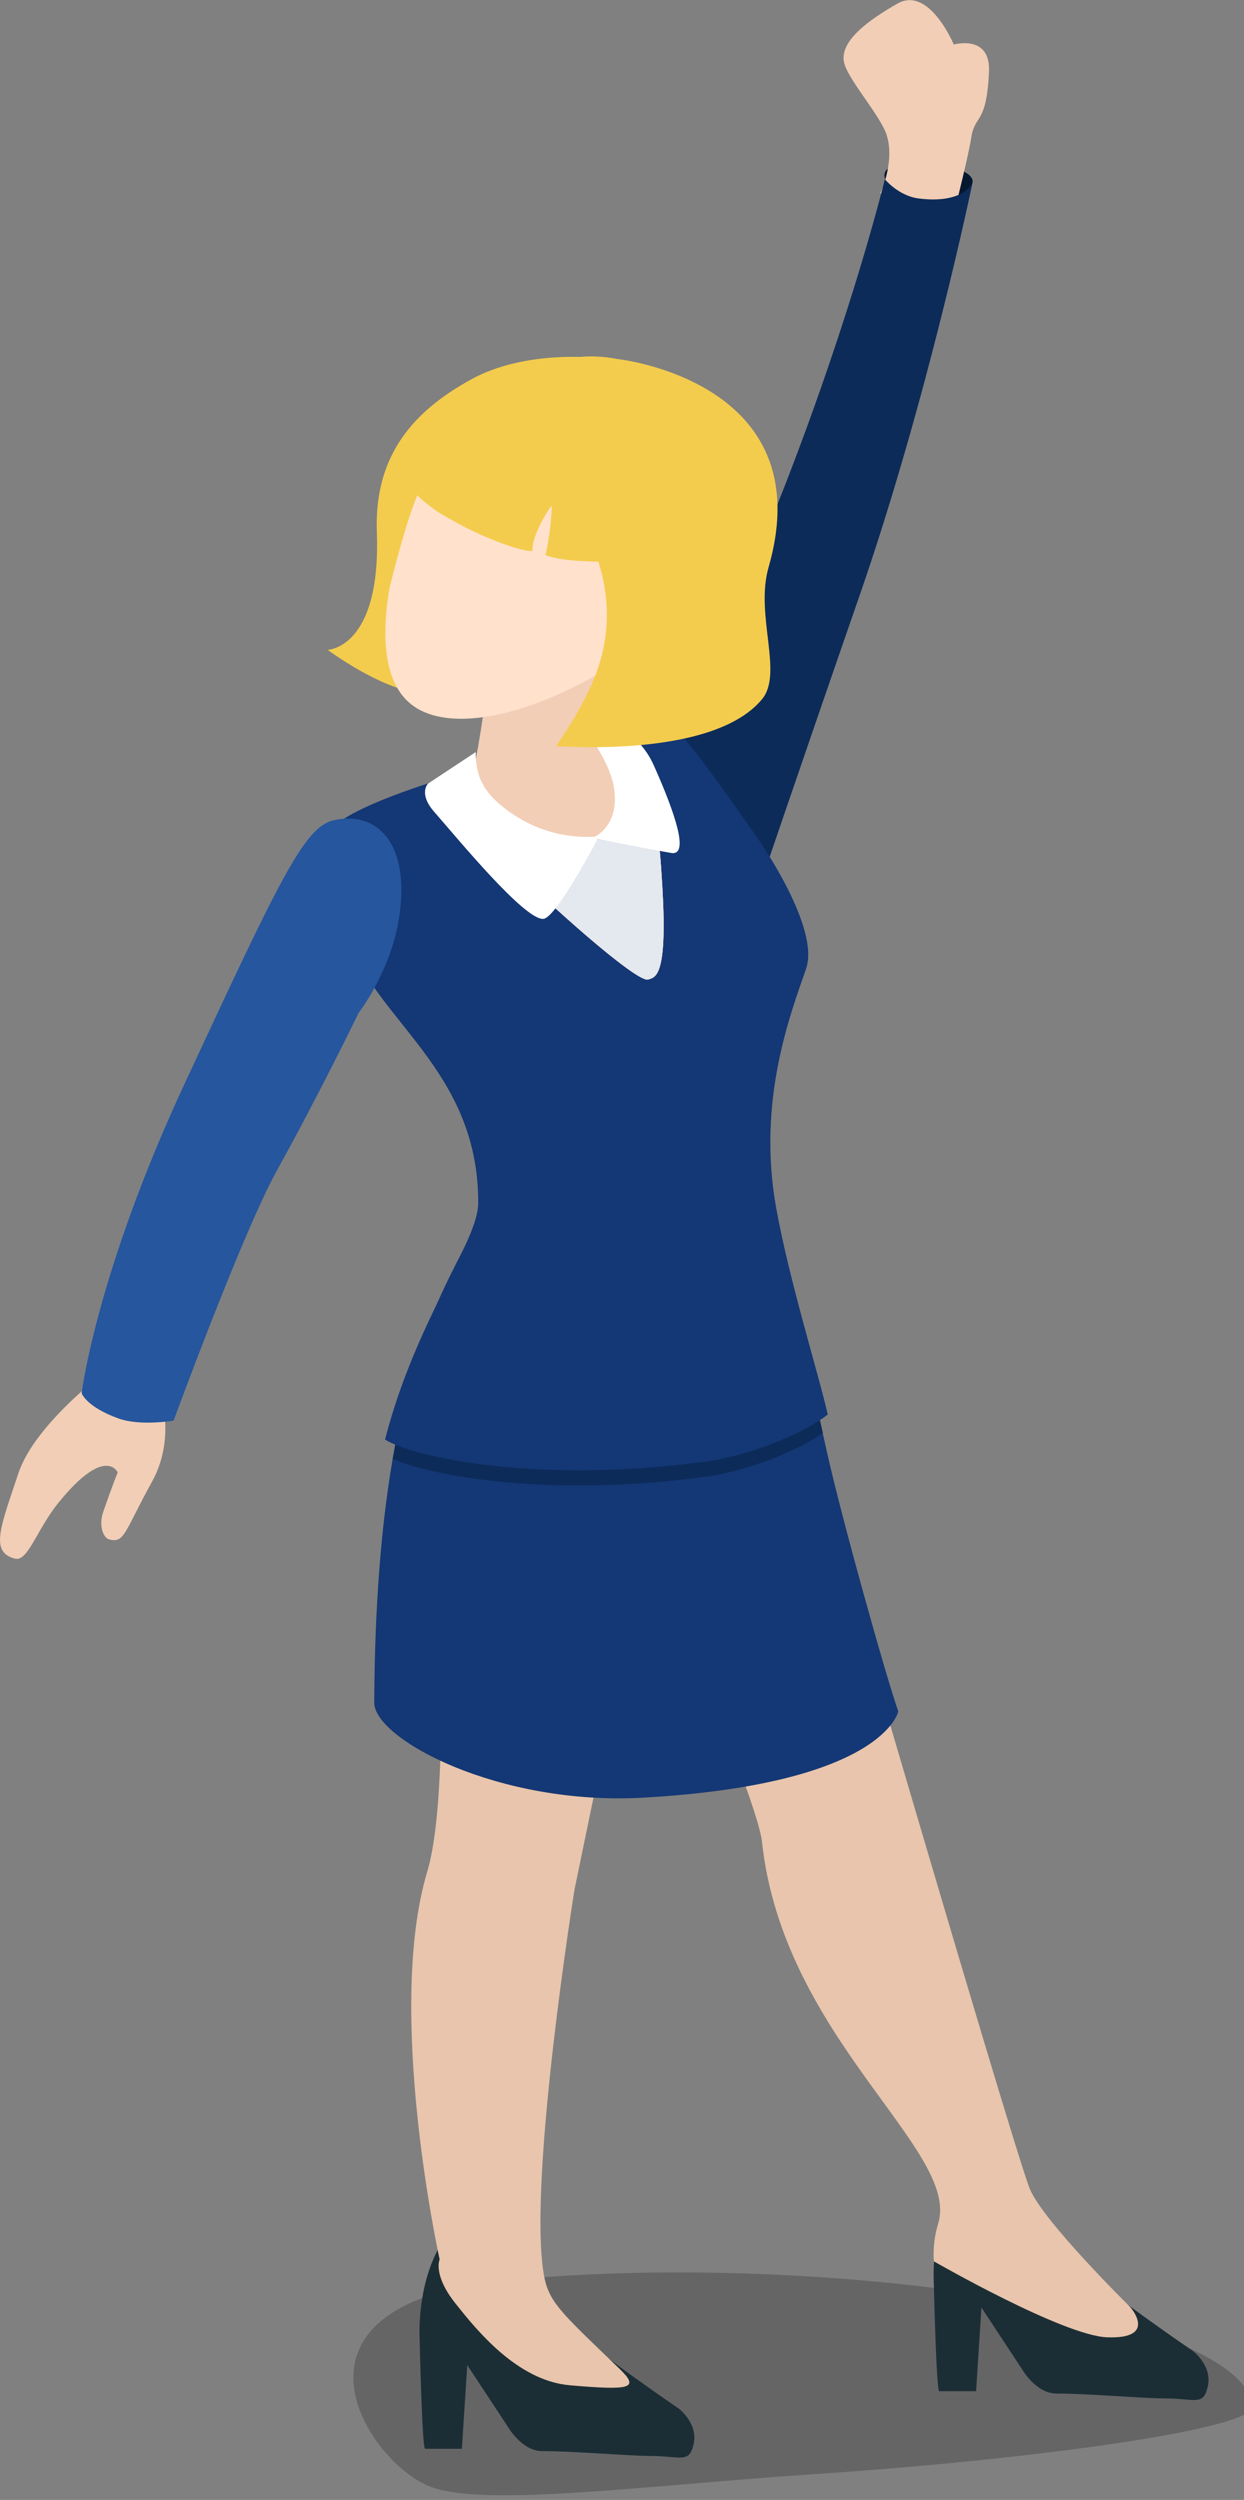 <?xml version="1.0" encoding="UTF-8" standalone="no"?>
<!-- Created with Inkscape (http://www.inkscape.org/) -->

<svg
   xmlns:dc="http://purl.org/dc/elements/1.1/"
   xmlns:cc="http://creativecommons.org/ns#"
   xmlns:rdf="http://www.w3.org/1999/02/22-rdf-syntax-ns#"
   xmlns:svg="http://www.w3.org/2000/svg"
   xmlns="http://www.w3.org/2000/svg"
   xmlns:sodipodi="http://sodipodi.sourceforge.net/DTD/sodipodi-0.dtd"
   xmlns:inkscape="http://www.inkscape.org/namespaces/inkscape"
   width="3.087mm"
   height="6.201mm"
   viewBox="0 0 3.087 6.201"
   version="1.1"
   id="svg113590"
   inkscape:version="0.92.2 (5c3e80d, 2017-08-06)"
   sodipodi:docname="people-dancing-5.svg">
  <rect x="0" y="0" width="3.087" height="6.201" fill="#808080" stroke="none"/>
  <defs
     id="defs113584">
    <clipPath
       id="clipPath6938"
       clipPathUnits="userSpaceOnUse">
      <path
         inkscape:connector-curvature="0"
         id="path6936"
         d="m 332.31,670.939 h 80.557 V 627.742 H 332.31 Z" />
    </clipPath>
    <clipPath
       id="clipPath19962"
       clipPathUnits="userSpaceOnUse">
      <path
         inkscape:connector-curvature="0"
         id="path19960"
         d="m 509.182,647.722 h 56.485 v -19.98 h -56.485 z" />
    </clipPath>
    <clipPath
       id="clipPath19818"
       clipPathUnits="userSpaceOnUse">
      <path
         inkscape:connector-curvature="0"
         id="path19816"
         d="m 671.425,650.716 h 65.619 v -22.975 h -65.619 z" />
    </clipPath>
    <clipPath
       id="clipPath14734"
       clipPathUnits="userSpaceOnUse">
      <path
         inkscape:connector-curvature="0"
         id="path14732"
         d="m 800.948,651.727 h 68.678 v -23.986 h -68.678 z" />
    </clipPath>
    <clipPath
       id="clipPath14822"
       clipPathUnits="userSpaceOnUse">
      <path
         inkscape:connector-curvature="0"
         id="path14820"
         d="m 957.738,645.951 h 63.252 v -18.209 h -63.252 z" />
    </clipPath>
  </defs>
  <sodipodi:namedview
     id="base"
     pagecolor="#ffffff"
     bordercolor="#666666"
     borderopacity="1.0"
     inkscape:pageopacity="0.0"
     inkscape:pageshadow="2"
     inkscape:zoom="0.35"
     inkscape:cx="-170.82703"
     inkscape:cy="656.45394"
     inkscape:document-units="mm"
     inkscape:current-layer="layer1"
     showgrid="false"
     inkscape:window-width="1360"
     inkscape:window-height="706"
     inkscape:window-x="-8"
     inkscape:window-y="-8"
     inkscape:window-maximized="1"
     fit-margin-top="0"
     fit-margin-left="0"
     fit-margin-right="0"
     fit-margin-bottom="0" />
  <g
     inkscape:label="Layer 1"
     inkscape:groupmode="layer"
     id="layer1"
     transform="translate(32.287,-316.319)">
    <g
       id="g36216"
       transform="matrix(0.1,0,0,0.086,-27.669,291.95)">
      <g
         transform="matrix(0.353,0,0,-0.353,-375.492,576.924)"
         id="g14816">
        <g
           id="g14818" />
        <g
           id="g14830">
          <g
             style="opacity:0.27"
             id="g14828"
             clip-path="url(#clipPath14822)">
            <g
               id="g14826"
               transform="translate(963.043,628.492)">
              <path
                 inkscape:connector-curvature="0"
                 id="path14824"
                 style="fill:#231f20;fill-opacity:1;fill-rule:nonzero;stroke:none"
                 d="M 0,0 C 3.692,-1.789 15.346,0.07 26.915,0.963 42.478,2.158 58.226,4.67 57.943,6.582 56.764,14.57 26.173,19.338 5.082,16.754 -11.276,14.75 -4.531,2.197 0,0" />
            </g>
          </g>
        </g>
      </g>
      <g
         transform="matrix(0.353,0,0,-0.353,-33.322,348.423)"
         id="g14832">
        <path
           inkscape:connector-curvature="0"
           id="path14834"
           style="fill:#1c2e35;fill-opacity:1;fill-rule:nonzero;stroke:none"
           d="m 0,0 c 0,0 2.533,-4.197 4.136,-6.252 1.131,-1.455 7.14,-6.221 7.14,-6.221 0,0 1.369,-1.181 1.068,-2.867 -0.308,-1.691 -0.917,-1.017 -3.047,-1.017 -1.503,0 -5.425,0.398 -7.617,0.398 -1.445,0 -2.436,2.045 -2.436,2.045 l -2.822,4.98 -0.376,-6.836 h -2.589 c -0.214,0 -0.384,9.028 -0.384,9.028 0,0 -0.233,4.199 1.442,7.578 C -3.811,4.215 0,0 0,0" />
      </g>
      <g
         transform="matrix(0.353,0,0,-0.353,-20.562,346.762)"
         id="g14836">
        <path
           inkscape:connector-curvature="0"
           id="path14838"
           style="fill:#1c2e35;fill-opacity:1;fill-rule:nonzero;stroke:none"
           d="m 0,0 c 0,0 2.534,-4.197 4.136,-6.252 1.129,-1.455 7.138,-6.221 7.138,-6.221 0,0 1.372,-1.181 1.067,-2.871 -0.306,-1.689 -0.917,-1.015 -3.044,-1.015 -1.507,0 -5.427,0.398 -7.615,0.398 -1.448,-0.002 -2.442,2.047 -2.442,2.047 l -2.82,4.98 -0.375,-6.836 h -2.59 c -0.213,-0.001 -0.386,9.026 -0.386,9.026 0,0 -0.23,4.199 1.446,7.578 C -3.813,4.213 0,0 0,0" />
      </g>
      <g
         transform="matrix(0.353,0,0,-0.353,-35.27,348.53)"
         id="g14840">
        <path
           inkscape:connector-curvature="0"
           id="path14842"
           style="fill:#e8c5ac;fill-opacity:1;fill-rule:nonzero;stroke:none"
           d="m 0,0 c 0,0 -3.842,20.189 -0.868,31.707 2.15,8.334 0.124,37.9 0.124,37.9 L 16.35,68.865 9.482,30.24 c 0,0 -3.259,-23.574 -2.175,-31.357 0.326,-2.338 1.116,-3.096 5.325,-7.801 1.448,-1.619 0.837,-1.793 -3.47,-1.361 C 5.448,-9.908 2.59,-5.752 1.111,-3.592 -0.496,-1.238 0,0 0,0" />
      </g>
      <g
         transform="matrix(0.353,0,0,-0.353,-31.187,324.89)"
         id="g14844">
        <path
           inkscape:connector-curvature="0"
           id="path14846"
           style="fill:#e8c5ac;fill-opacity:1;fill-rule:nonzero;stroke:none"
           d="m 0,0 c 0,0 10.704,-28.633 11.091,-32.826 1.485,-16.104 13.985,-25.225 12.386,-31.215 -0.436,-1.637 -0.299,-3.08 -0.299,-3.08 0,0 9.093,-6.084 12.192,-6.207 3.607,-0.145 1.609,2.474 1.609,2.474 0,0 -6.136,7.012 -7.061,9.665 C 28.623,-57.471 11.977,9.01 11.977,9.01 Z" />
      </g>
      <g
         transform="matrix(0.353,0,0,-0.353,-27.362,307.589)"
         id="g14848">
        <path
           inkscape:connector-curvature="0"
           id="path14850"
           style="fill:#143775;fill-opacity:1;fill-rule:nonzero;stroke:none"
           d="M 0,0 C 0,0 -3.29,8.496 -5.822,8.918 -6.951,9.107 -8.298,8.301 -10.901,7.557 -17.396,5.701 -26.01,3.84 -28.612,1.24 c -0.956,-0.957 -1.981,-2.726 -0.346,-8.91 1.847,-6.978 9.267,-10.965 9.267,-21.93 0,-5.107 -7.186,-8.796 -7.31,-40.875 -0.012,-2.974 8.731,-8.451 18.944,-7.769 16.91,1.127 17.895,7.045 17.895,7.045 -0.868,2.849 -4.018,15.959 -5.007,21.162 -1.177,6.168 -2.012,9.736 -3.594,19.939 -1.361,8.795 1.004,15.856 2.104,19.569 C 4.334,-7.184 0,0 0,0" />
      </g>
      <g
         transform="matrix(0.353,0,0,-0.353,-28.596,325.372)"
         id="g14852">
        <path
           inkscape:connector-curvature="0"
           id="path14854"
           style="fill:#0c2b59;fill-opacity:1;fill-rule:nonzero;stroke:none"
           d="M 0,0 C -10.865,-1.758 -19.075,-0.055 -21.969,1.32 -22.048,0.832 -22.126,0.342 -22.205,-0.178 -19.53,-1.57 -11.158,-3.416 0,-1.611 2.248,-1.248 5.916,0.193 8.029,1.932 7.937,2.412 7.845,2.879 7.753,3.34 5.609,1.693 2.157,0.348 0,0" />
      </g>
      <g
         transform="matrix(0.353,0,0,-0.353,-24.172,288.625)"
         id="g14856">
        <path
           inkscape:connector-curvature="0"
           id="path14858"
           style="fill:#051830;fill-opacity:1;fill-rule:nonzero;stroke:none"
           d="M 0,0 C 0,0 -0.492,0.742 0.188,1.238 0.868,1.734 2.788,1.672 3.53,1.547 4.274,1.424 6.253,0.867 6.007,-0.064 5.76,-0.99 5.139,-2.602 3.59,-2.416 2.044,-2.23 0,0 0,0" />
      </g>
      <g
         transform="matrix(0.353,0,0,-0.353,-22.632,290.078)"
         id="g14860">
        <path
           inkscape:connector-curvature="0"
           id="path14862"
           style="fill:#f2ceb6;fill-opacity:1;fill-rule:nonzero;stroke:none"
           d="m 0,0 c 0,0 1.328,5.949 1.576,7.832 0.249,1.859 1.069,0.981 1.24,5.328 0.124,3.096 -2.475,2.231 -2.475,2.231 0,0 -1.735,4.83 -3.967,3.341 -1.917,-1.275 -4.208,-3.095 -3.714,-4.953 0.387,-1.449 2.572,-4.283 2.972,-5.82 0.582,-2.203 -0.457,-4.734 -0.457,-4.734 z" />
      </g>
      <g
         transform="matrix(0.353,0,0,-0.353,-30.36,305.831)"
         id="g14864">
        <path
           inkscape:connector-curvature="0"
           id="path14866"
           style="fill:#0c2b59;fill-opacity:1;fill-rule:nonzero;stroke:none"
           d="m 0,0 c 5.27,10.547 7.847,16.488 10.341,23.928 4.841,14.459 7.045,25.084 7.045,25.084 0,0 0.956,-1.362 2.382,-1.573 3.161,-0.464 3.779,1.268 3.779,1.268 0,0 -3.139,-17.641 -7.943,-33.732 C 11.387,0.844 8.435,-9.277 8.435,-9.277 Z" />
      </g>
      <g
         transform="matrix(0.353,0,0,-0.353,-36.625,324.881)"
         id="g14868">
        <path
           inkscape:connector-curvature="0"
           id="path14870"
           style="fill:#143775;fill-opacity:1;fill-rule:nonzero;stroke:none"
           d="m 0,0 c 1.857,-1.391 10.687,-3.715 22.76,-1.764 2.361,0.381 6.318,1.952 8.36,3.809 -0.634,3.287 -2.695,10.883 -3.624,16.875 -1.361,8.795 1.004,15.855 2.104,19.568 0.993,3.346 -3.341,10.53 -3.341,10.53 0,0 -5.238,8.832 -5.822,8.918 -1.132,0.169 -2.874,0.234 -5.475,-0.51 C 8.466,55.57 -0.99,52.734 -3.59,50.133 -4.547,49.178 -4.334,47.531 -2.699,41.348 -0.853,34.369 6.567,30.383 6.567,19.418 6.567,16.174 2.148,9.73 0,0" />
      </g>
      <g
         transform="matrix(0.353,0,0,-0.353,-31.342,293.687)"
         id="g14872">
        <path
           inkscape:connector-curvature="0"
           id="path14874"
           style="fill:#f4cc4d;fill-opacity:1;fill-rule:nonzero;stroke:none"
           d="m 0,0 c 0,0 -5.067,0.723 -8.922,-1.752 -3.966,-2.543 -6.82,-6.107 -6.62,-12.48 0.302,-9.508 -3.457,-9.612 -3.457,-9.612 0,0 3.681,-3.185 6.39,-3.502 2.826,-0.334 4.687,0.694 4.687,0.694 0,0 2.433,10.015 2.72,10.861 C -4.91,-14.949 0,0 0,0" />
      </g>
      <g
         transform="matrix(0.353,0,0,-0.353,-43.307,322.691)"
         id="g14876">
        <path
           inkscape:connector-curvature="0"
           id="path14878"
           style="fill:#f2ceb6;fill-opacity:1;fill-rule:nonzero;stroke:none"
           d="m 0,0 c 0,0 -5.613,-4.641 -6.849,-8.973 -1.238,-4.332 -2.037,-6.449 -0.225,-6.963 0.898,-0.259 1.518,2.389 3.062,4.594 3.294,4.717 4.148,2.451 4.148,2.451 0,0 -0.338,-0.943 -1.011,-3.195 -0.342,-1.119 -0.019,-2.156 0.422,-2.281 0.565,-0.162 0.819,0.004 1.214,0.781 0.363,0.715 0.843,1.949 1.787,3.938 1.957,4.123 0.239,8.466 0.239,8.466 z" />
      </g>
      <g
         transform="matrix(0.353,0,0,-0.353,-37.903,307.02)"
         id="g14880">
        <path
           inkscape:connector-curvature="0"
           id="path14882"
           style="fill:#25569e;fill-opacity:1;fill-rule:nonzero;stroke:none"
           d="m 0,0 c -2.046,-0.555 -3.718,-4.639 -10.467,-21.514 -6.229,-15.578 -7.24,-25.291 -7.24,-25.291 0,0 0.283,-1.091 2.567,-2.062 1.542,-0.656 3.897,-0.182 3.897,-0.182 0,0 4.847,15.375 7.282,20.481 2.959,6.199 5.725,12.836 5.725,12.836 0,0 2.277,3.41 2.849,7.804 C 5.42,-1.76 2.972,0.805 0,0" />
      </g>
      <g
         transform="matrix(0.353,0,0,-0.353,-30.463,306.147)"
         id="g14884">
        <path
           inkscape:connector-curvature="0"
           id="path14886"
           style="fill:#f2ceb6;fill-opacity:1;fill-rule:nonzero;stroke:none"
           d="m 0,0 c 1.534,-0.939 1.772,-2.6 2.042,-7.988 0.359,-7.219 -0.466,-7.321 -1.008,-7.496 -0.846,-0.266 -7.43,6.668 -9.248,8.839 -1.92,2.301 -3.783,5.95 -3.31,7.139 0.745,1.86 1.984,14.865 1.984,14.865 l 9.289,0.991 c 0,0 -1.981,-10.248 -2.044,-12.881 C -2.308,2.797 -1.235,0.752 0,0" />
      </g>
      <g
         transform="matrix(0.353,0,0,-0.353,-30.463,306.147)"
         id="g14888">
        <path
           inkscape:connector-curvature="0"
           id="path14890"
           style="fill:#f2ceb6;fill-opacity:1;fill-rule:nonzero;stroke:none"
           d="m 0,0 c 1.534,-0.939 1.772,-2.6 2.042,-7.988 0.359,-7.219 -0.466,-7.321 -1.008,-7.496 -0.846,-0.266 -7.43,6.668 -9.248,8.839 -1.92,2.301 -3.783,5.95 -3.31,7.139 0.745,1.86 1.984,14.865 1.984,14.865 l 9.289,0.991 c 0,0 -1.981,-10.248 -2.044,-12.881 C -2.308,2.797 -1.235,0.752 0,0" />
      </g>
      <g
         transform="matrix(0.353,0,0,-0.353,-32.692,295.403)"
         id="g14892">
        <path
           inkscape:connector-curvature="0"
           id="path14894"
           style="fill:#ffe1cc;fill-opacity:1;fill-rule:nonzero;stroke:none"
           d="m 0,0 c -6.299,1.783 -7.901,-3.422 -9.047,-6.861 -0.807,-2.407 -1.781,-7.073 -1.781,-7.073 -0.682,-4.695 -0.215,-8.332 1.933,-9.828 2.681,-1.873 7.642,-0.484 12.22,2.469 4.053,2.617 5.138,4.791 5.37,5.32 l 4.553,11.684 c 0,0 -9.9,3.34 -13.248,4.289" />
      </g>
      <g
         transform="matrix(0.353,0,0,-0.353,-30.972,295.72)"
         id="g14896">
        <path
           inkscape:connector-curvature="0"
           id="path14898"
           style="fill:#f4cc4d;fill-opacity:1;fill-rule:nonzero;stroke:none"
           d="m 0,0 0.874,-10.861 c 0,0 -4.158,-0.205 -5.612,0.525 0,0 0.363,1.584 0.447,3.965 0.011,0.283 -1.434,-2.328 -1.356,-3.596 0.008,-0.262 -3.016,0.567 -6.515,3.057 -0.742,0.531 -2.788,2.369 -2.465,3.279 2.014,5.635 7.944,6.385 7.944,6.385 z" />
      </g>
      <g
         transform="matrix(0.353,0,0,-0.353,-29.743,308.965)"
         id="g14900">
        <path
           inkscape:connector-curvature="0"
           id="path14902"
           style="fill:#e4e8ef;fill-opacity:1;fill-rule:nonzero;stroke:none"
           d="m 0,0 c -0.066,1.305 -0.13,2.389 -0.211,3.301 l -2.887,0.787 -1.694,-0.19 -3.492,-4.759 c 2.66,-2.864 6.634,-6.838 7.276,-6.635 C -0.466,-7.32 0.359,-7.219 0,0" />
      </g>
      <g
         transform="matrix(0.353,0,0,-0.353,-34.199,305.972)"
         id="g14904">
        <path
           inkscape:connector-curvature="0"
           id="path14906"
           style="fill:#ffffff;fill-opacity:1;fill-rule:nonzero;stroke:none"
           d="m 0,0 c 0,0 0.493,-1.422 2.722,-2.908 2.761,-1.842 5.451,-1.363 5.451,-1.363 0,0 -2.974,-6.625 -3.902,-6.75 -1.301,-0.176 -6.131,6.687 -7.679,8.732 -1.141,1.504 -0.445,2.318 -0.445,2.318 l 3.354,2.575 C -0.499,2.604 -0.558,1.055 0,0" />
      </g>
      <g
         transform="matrix(0.353,0,0,-0.353,-31.534,304.617)"
         id="g14908">
        <path
           inkscape:connector-curvature="0"
           id="path14910"
           style="fill:#ffffff;fill-opacity:1;fill-rule:nonzero;stroke:none"
           d="m 0,0 c 0,0 1.408,-2.184 1.673,-4.15 0.433,-3.221 -1.486,-4.086 -1.486,-4.086 0,0 3.034,-0.744 5.509,-1.241 1.278,-0.253 0.313,3.159 -1.236,7.186 -0.678,1.76 -1.795,2.6 -1.795,2.6 L 1.486,1.672 C 1.486,1.672 -0.494,1.795 0,0" />
      </g>
      <g
         transform="matrix(0.353,0,0,-0.353,-30.857,293.716)"
         id="g14912">
        <path
           inkscape:connector-curvature="0"
           id="path14914"
           style="fill:#f4cc4d;fill-opacity:1;fill-rule:nonzero;stroke:none"
           d="m 0,0 c 0,0 14.378,-1.783 10.624,-17.002 -0.975,-3.924 1.06,-8.666 -0.469,-10.803 -3.715,-5.205 -15.784,-3.631 -14.489,-3.841 0,0 1.443,2.31 2.477,4.955 1.857,4.769 1.068,8.912 -0.092,12.013 -1.116,2.975 -3.209,5.223 -4.088,6.782 -1.099,1.958 -3.445,4.591 1.113,7.339 C -3.799,0.123 -2.043,0.465 0,0" />
      </g>
    </g>
  </g>
</svg>
